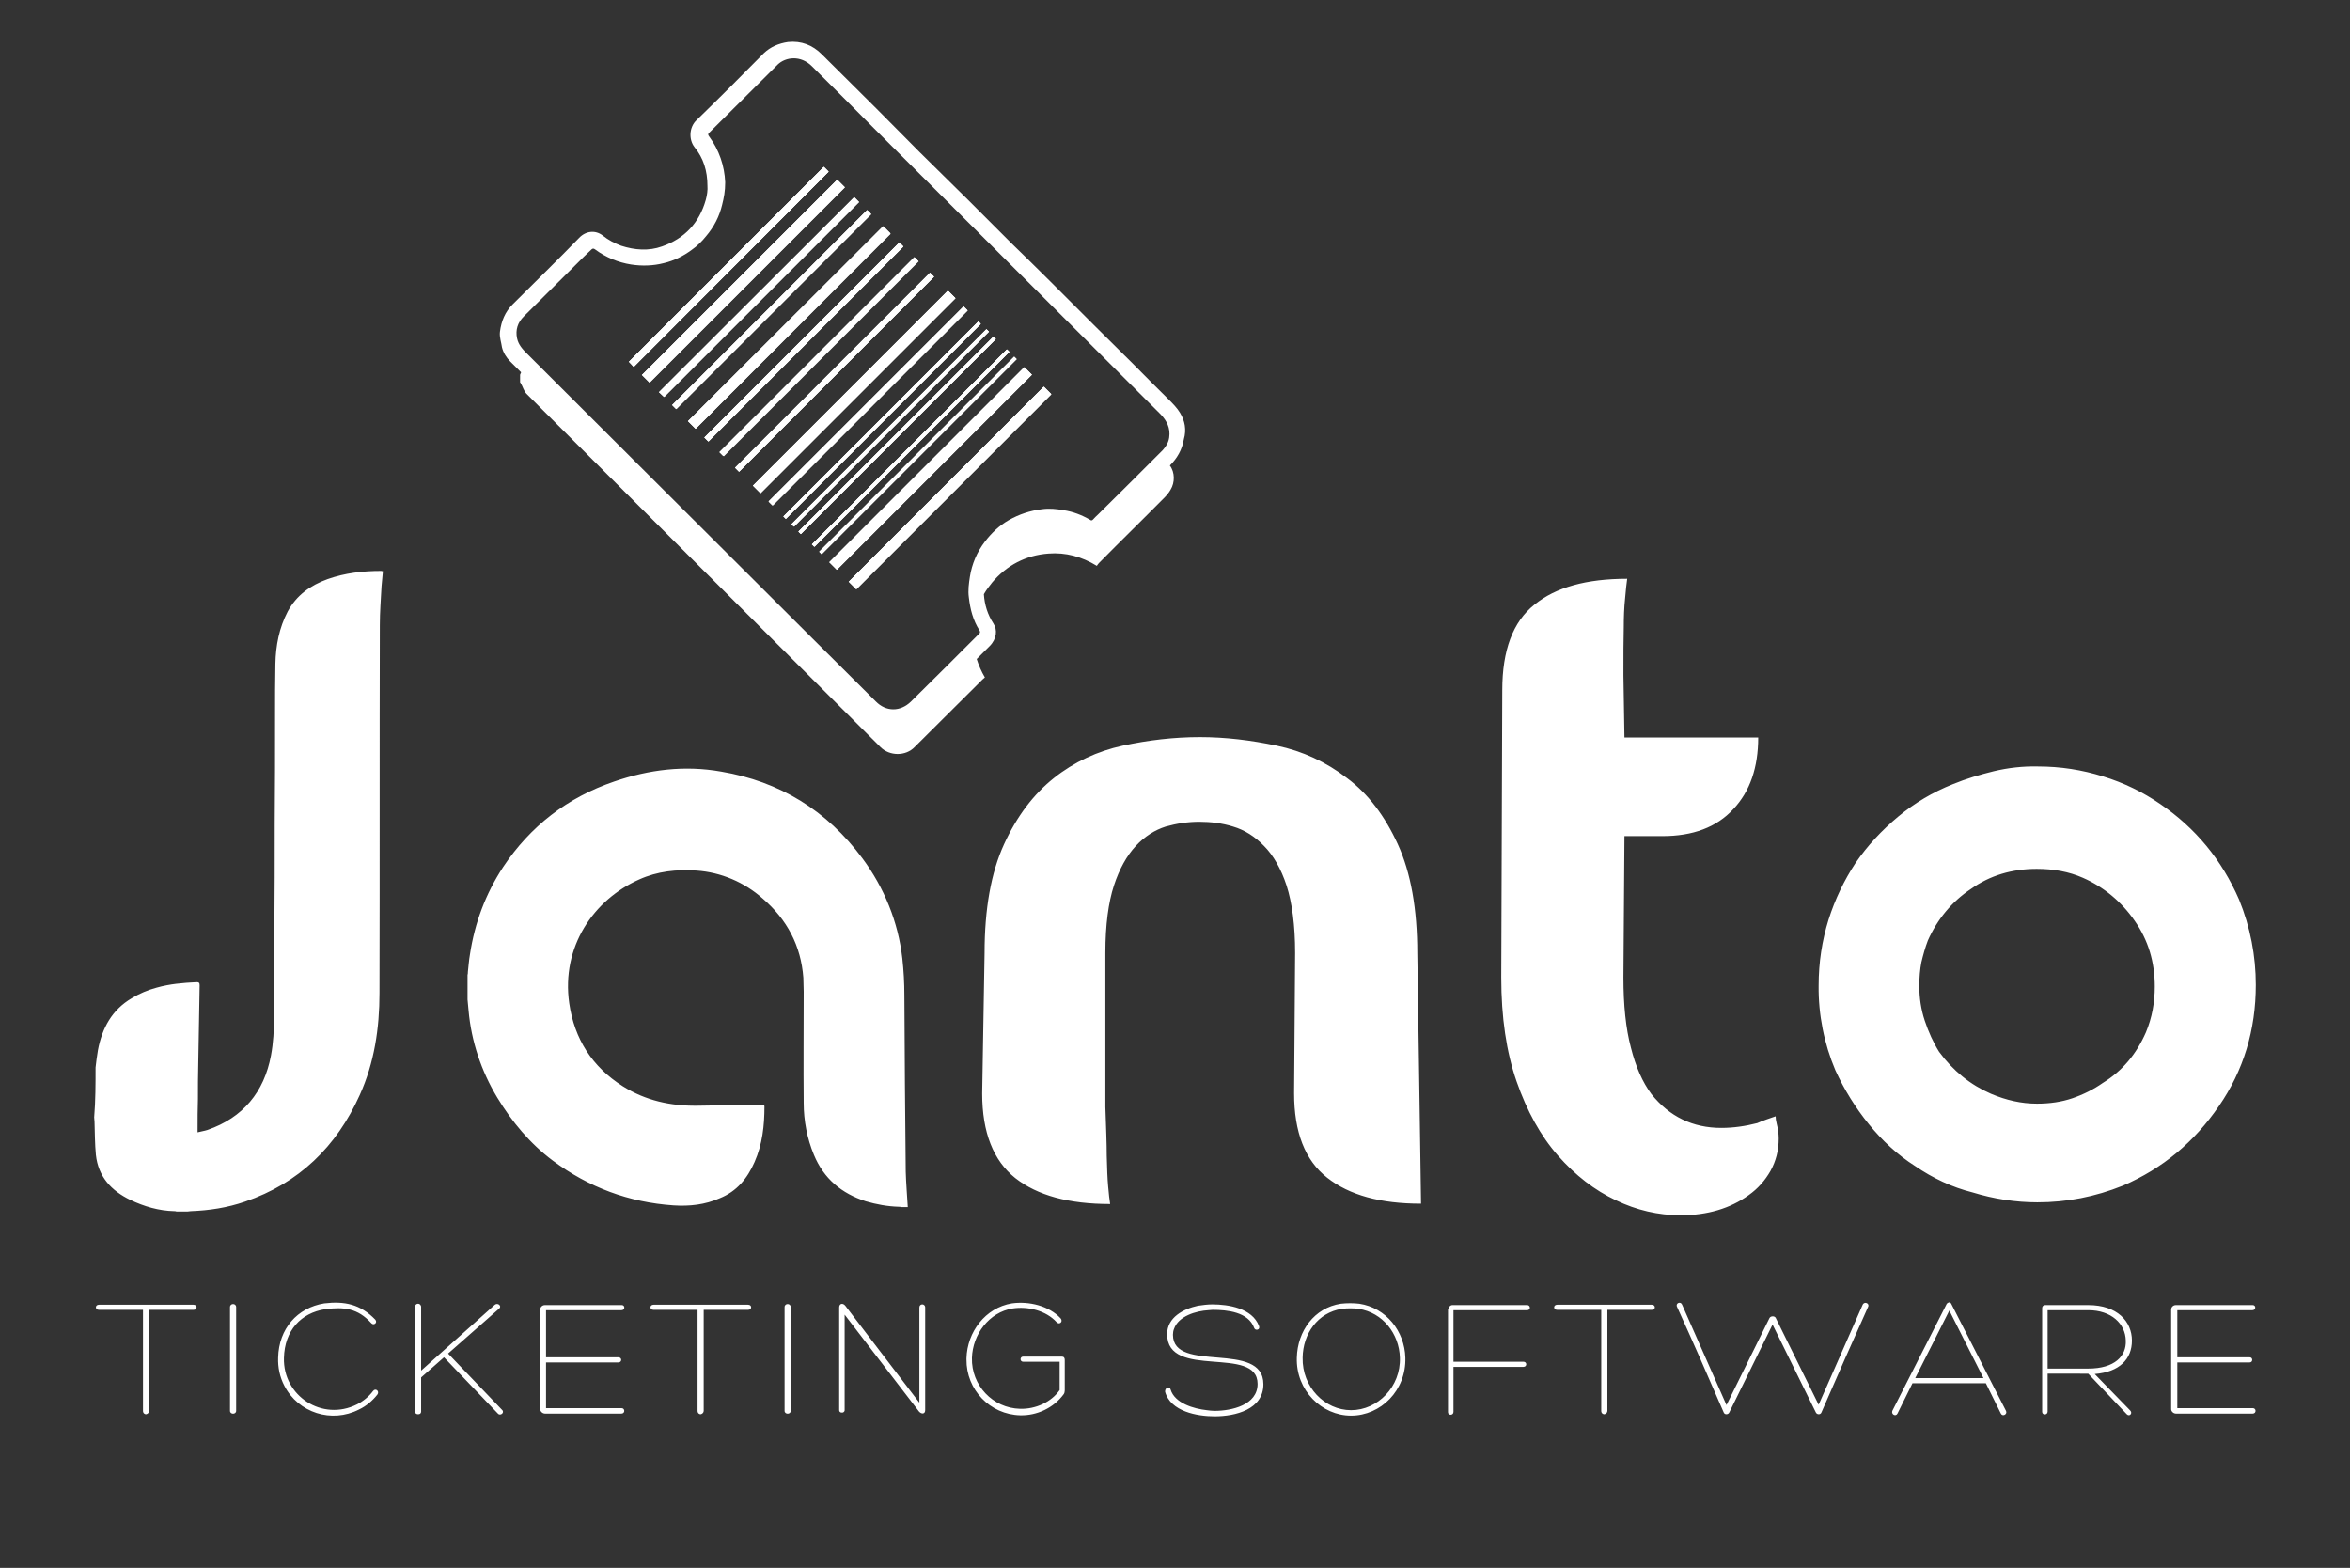 <?xml version="1.0" encoding="utf-8"?>
<!-- Generator: Adobe Illustrator 23.0.3, SVG Export Plug-In . SVG Version: 6.00 Build 0)  -->
<svg version="1.1" id="Capa_1" xmlns="http://www.w3.org/2000/svg" xmlns:xlink="http://www.w3.org/1999/xlink" x="0px" y="0px"
	 viewBox="0 0 688.6 459.4" style="enable-background:new 0 0 688.6 459.4;" xml:space="preserve">
<rect x="0" y="0" width="688.6" height="459.4" fill="#333333" stroke="none"/>
<style type="text/css">
	.st0{fill:#FFFFFF;}
</style>
<title>Artboard 1</title>
<g id="Janto_1_" transform="translate(5 64.083)">
	<g id="Group">
		<path id="Shape_1_" class="st0" d="M283.5,215.2c0-13,1.9-23.6,5.7-31.9s8.7-14.7,14.6-19.4c5.9-4.7,12.8-7.9,20.2-9.5
			c7.4-1.6,15-2.5,22.6-2.5c7.4,0,14.9,0.9,22.5,2.5c7.6,1.6,14.5,4.8,20.6,9.5c6.2,4.6,11.1,11.1,14.9,19.4
			c3.8,8.3,5.7,18.9,5.7,31.9l1.1,73.4c-11.9,0-21-2.5-27.5-7.6c-6.5-5.1-9.7-13.3-9.7-24.8l0.3-41.1c0-8.1-0.9-14.7-2.5-19.7
			c-1.6-4.9-3.9-8.9-6.6-11.6c-2.7-2.8-5.7-4.7-9.1-5.7c-3.2-1-6.6-1.4-9.9-1.4c-3.3,0-6.6,0.5-9.8,1.4c-3.2,1-6.2,2.9-8.8,5.7
			c-2.6,2.8-4.8,6.7-6.4,11.6c-1.6,4.9-2.5,11.5-2.5,19.7v45.2c0.2,5.9,0.4,10.6,0.4,14.3c0.1,3.7,0.2,6.6,0.4,8.8
			c0.2,2.4,0.4,4.1,0.6,5.3c-12.1,0-21.3-2.5-27.8-7.6c-6.4-5.1-9.7-13.3-9.7-24.8L283.5,215.2L283.5,215.2z M515.3,263
			c0,0.6,0.1,1.3,0.3,2.1c0.4,1.6,0.6,3,0.6,4.4c0,3.5-0.8,6.6-2.4,9.5c-1.6,2.8-3.7,5.2-6.4,7.1c-5.4,3.9-12.1,5.9-19.9,5.9
			c-6.6,0-13-1.5-19-4.4c-6.2-2.9-11.9-7.3-17-13.1c-5.1-5.8-9.1-13.1-12.1-21.7c-3-8.6-4.5-18.8-4.5-30.5l0.3-84.2
			c0-11.6,3.1-20,9.4-25c6.2-5.1,15.3-7.6,27.2-7.6c-0.2,1.4-0.4,3.2-0.6,5.6c-0.3,2.8-0.4,5.7-0.4,8.6c-0.1,3.6-0.1,8.3-0.1,14.1
			L471,152h39.2c0,8.8-2.4,15.8-7.3,21c-4.9,5.3-11.8,7.9-20.8,7.9H471l-0.3,41.4c0,8.1,0.7,15,2.2,20.6c1.4,5.6,3.4,10.1,6,13.6
			c5.3,6.6,12.1,9.9,20.5,9.9c3.5,0,7-0.5,10.5-1.4C511.7,264.2,513.6,263.6,515.3,263L515.3,263z M556.2,277.6
			c-5.2-3.3-9.7-7.5-13.6-12.3c-3.9-4.8-7.2-10.1-9.8-15.8c-3.3-7.8-5-16.3-4.9-24.8c0-6.8,1-13.2,2.9-19.3c1.9-6,4.6-11.6,7.9-16.6
			c3.5-5.1,7.7-9.6,12.5-13.6c4.8-4,10.2-7.2,16-9.5c3.9-1.6,7.9-2.8,12-3.8c4.2-1,8.5-1.5,12.9-1.4c6.7,0,13,1,19.1,2.9
			c6.2,1.9,11.7,4.6,16.8,8.1c10.3,7,18,16.3,23.1,28c3.3,8.1,4.9,16.5,4.9,25c0,13.2-3.6,25.1-10.8,35.5
			c-7.2,10.5-16.5,18.3-28.1,23.3c-8.2,3.3-16.5,4.9-25.1,4.9c-6.4,0-12.8-1-19-2.9C567,283.8,561.3,281.1,556.2,277.6z
			 M557.4,224.8c0,3.5,0.5,6.9,1.6,10.2c1.1,3.3,2.5,6.4,4.2,9.1c4.1,5.6,9.2,9.7,15.2,12.3c4.5,1.9,8.9,2.9,13.5,2.9
			c3.7,0,7.2-0.5,10.4-1.6c3.2-1.1,6.2-2.6,8.9-4.5c5.7-3.5,9.8-8.4,12.6-14.8c1.8-4.3,2.6-8.8,2.6-13.4c0-7.2-1.9-13.6-5.9-19.3
			c-3.8-5.5-9-9.9-15.2-12.6c-4.1-1.8-8.6-2.6-13.5-2.6c-7.2,0-13.7,1.9-19.3,5.9c-5.6,3.7-9.9,9-12.6,15.1
			c-0.8,2.1-1.4,4.3-1.9,6.4C557.6,220,557.4,222.3,557.4,224.8z M132,228.8v-7.2c0.1-0.3,0.1-0.6,0.1-0.9c0.2-1.7,0.3-3.4,0.6-5.1
			c1.4-9.3,4.6-17.8,9.7-25.6c8-12,18.8-20.4,32.6-25.1c10.2-3.5,20.6-4.8,31.3-2.9c17.2,2.9,31,11.4,41.4,25.4
			c6.4,8.6,10.5,18.7,11.7,29.3c0.4,3.6,0.6,7.2,0.6,10.8c0.1,17.3,0.2,34.5,0.4,51.7c0.1,3.5,0.4,6.9,0.6,10.4h-1.9
			c-0.3-0.1-0.6-0.1-0.8-0.1c-3.3-0.1-6.5-0.7-9.6-1.6c-7.1-2.3-12.3-6.6-15.2-13.6c-2-4.8-3-10-3-15.2c-0.1-10.9,0-21.8,0-32.6
			c0-1.4-0.1-2.7-0.1-4.1c-0.7-9.4-4.8-17.1-11.9-23.2c-5.4-4.8-12.2-7.7-19.4-8.2c-5.8-0.4-11.5,0.2-16.8,2.6
			c-13.3,5.9-22.9,19.7-20.5,36.3c1.5,10.4,6.7,18.6,15.7,24.3c6.7,4.2,14,5.8,21.8,5.7c6.2-0.1,12.4-0.2,18.7-0.3
			c0.4,0,0.6,0,0.9,0.1c0,0.1,0.1,0.2,0.1,0.4c0,5.6-0.6,11.1-2.9,16.3c-2.1,4.8-5.2,8.6-10.2,10.6c-4.3,1.9-8.8,2.4-13.5,2.1
			c-13.2-0.9-24.9-5.3-35.4-13.1c-6.7-5-12-11.4-16.3-18.5c-4.7-7.8-7.6-16.5-8.4-25.5C132.2,230.8,132.1,229.8,132,228.8z
			 M23,248.7c0.2-1.7,0.4-3.4,0.7-5.1c1.2-6.4,4.1-11.8,9.9-15.2c2.3-1.4,4.7-2.4,7.3-3.1c3.9-1.1,7.7-1.4,11.7-1.6
			c0.6,0,0.9,0.1,0.9,0.9l-0.4,22.8c-0.1,3.6-0.1,7.1-0.1,10.6c-0.1,2.9-0.1,5.8-0.1,8.6v1.1c1.1-0.3,2-0.4,2.9-0.7
			c10.4-3.6,16.6-11.1,18.6-21.8c0.7-3.7,0.9-7.6,0.9-11.4c0.1-8.4,0.1-16.8,0.1-25.3c0.1-10.4,0.1-20.9,0.1-31.3
			c0.1-10.5,0.1-21,0.1-31.5c0-5.1,0-10.2,0.1-15.3c0.1-5.3,1.1-10.5,3.6-15.3c2.6-4.8,6.7-7.7,11.7-9.5c5.1-1.8,10.4-2.4,15.7-2.4
			c0.1,0,0.3,0.1,0.5,0.1c-0.1,1.5-0.3,3-0.4,4.4c-0.2,3.8-0.5,7.6-0.5,11.4c-0.1,36,0,71.9-0.1,107.8c0,10.3-1.5,20.4-5.8,29.9
			c-6.8,15.1-17.8,25.8-33.6,31.2c-5.2,1.8-10.5,2.6-15.9,2.8c-0.3,0-0.6,0.1-0.9,0.1h-3.3c-0.2-0.1-0.4-0.1-0.6-0.1
			c-4.6-0.1-8.9-1.4-12.9-3.3c-5.6-2.7-9.4-6.8-10.1-13.2c-0.3-3.2-0.3-6.5-0.4-9.7c0-0.4-0.1-0.9-0.1-1.3
			C23,258.4,23,253.5,23,248.7z"/>
	</g>
</g>
<g id="TICKETING_SOFTWARE" transform="translate(5 98.6)">
	<path id="Shape_2_" class="st0" d="M51.7,283.7c1.2,0,1.2,1.5,0,1.5h-13l0,29.6c0,0.5-0.4,0.9-0.9,1c-0.4,0-0.9-0.3-0.9-1v-29.6H24
		c-1.2,0-1.2-1.5,0-1.5L51.7,283.7L51.7,283.7z M62.4,284.4c0-1.2,1.8-1.2,1.8,0v30.4c0,1.1-1.8,1.1-1.8,0L62.4,284.4L62.4,284.4z
		 M100.2,314.4c-8,4.1-17.8,1-21.9-7c-1.3-2.5-1.9-5.3-1.8-8.2c0.2-8.5,5.6-14.6,13.5-15.9c5.9-0.7,10.6,0.2,15,4.8
		c0.7,0.9-0.5,1.8-1.2,1c-4-4.4-8-4.8-13.5-4.1c-7.1,1.1-11.9,6.2-12.1,14.3c-0.3,11.1,11.2,18.7,21.4,13.6c1.8-0.9,3.5-2.3,4.7-3.9
		c0.7-1,2,0,1.3,1C104.1,311.9,102.3,313.4,100.2,314.4z M140,283.7c0.9-0.7,2.1,0.4,1.3,1.1l-15,13.2l15.8,16.5
		c0.9,0.8-0.5,1.9-1.2,1.1l-15.8-16.5l-6.7,5.9v10c0,0.5-0.3,0.8-0.9,0.8c-0.5,0-0.9-0.3-0.9-0.8v-30.7c0-0.5,0.4-0.9,0.9-0.9
		c0.5,0,0.8,0.4,0.9,0.8c0,0,0,0,0,0V303L140,283.7z M155,314h22.1c1.1,0,1.1,1.6,0,1.6h-22.4c-0.7,0-1.4-0.6-1.4-1.3c0,0,0,0,0,0
		v-29.2c0-0.7,0.6-1.3,1.4-1.3c0,0,0,0,0,0h22.5c1,0,1,1.5-0.1,1.5h-22.1v13.8h21.2c1.1,0,1.1,1.5,0,1.5h-21.2L155,314L155,314
		L155,314z M214.2,283.7c1.2,0,1.2,1.5,0,1.5h-13l0,29.6c0,0.5-0.4,0.9-0.9,1c-0.4,0-0.9-0.3-0.9-1v-29.6h-12.9
		c-1.2,0-1.2-1.5,0-1.5L214.2,283.7L214.2,283.7z M224.9,284.4c0-1.2,1.8-1.2,1.8,0v30.4c0,1.1-1.8,1.1-1.8,0V284.4z M264.4,284.5
		c0-1.2,1.7-1.2,1.7,0v30.1c0,1.2-1.1,1.2-1.8,0.4l-21.8-28.4v28c0,0.5-0.5,0.8-0.9,0.7c-0.4,0-0.7-0.3-0.7-0.7v-30.1
		c0-1.2,1.1-1.4,1.8-0.5l21.7,28.4C264.4,312.5,264.4,284.5,264.4,284.5z M294,316.1c-8.9-0.2-15.9-7.5-15.8-16.4c0-0.1,0-0.2,0-0.3
		c0.2-7.7,5.5-14.8,13.3-16.1c5-0.7,10.9,0.7,14.3,4.4c0.8,1-0.4,2-1.2,1.1c-3.1-3.4-8.4-4.7-12.9-4c-6.9,1.1-11.7,7.6-11.9,14.5
		c-0.2,8,6.1,14.7,14.1,14.9c0,0,0,0,0.1,0c4.4,0.1,9-1.9,11.5-5.5v-8.3h-10.7c-1,0-1-1.5,0-1.5h11.3c0.7,0,0.9,0.4,0.9,1v8.9
		c0,0.4-0.1,0.8-0.3,1.1C303.7,314,298.8,316.2,294,316.1L294,316.1z M338,308.5c1.2,4.1,6.9,5.7,10.6,6.1c0.7,0.1,1.6,0.2,2.3,0.2
		c5,0,12.6-1.7,12.6-7.9c0-11.5-26.5-1.1-26.5-14.6c0-4.9,4.8-7.4,9-8.3c1.4-0.2,2.8-0.4,4.2-0.4c4.8,0,11.7,1.1,13.7,6.3
		c0.5,1.2-1.1,1.5-1.4,0.6c-1.7-4.7-7.9-5.3-12.2-5.3c-0.4,0-0.8,0.1-1.2,0.1c-3.6,0.2-8.8,1.7-10.1,5.5c-0.2,0.5-0.3,1.1-0.3,1.7
		c0,11.5,26.5,1.5,26.5,14.5c0,7.4-8.2,9.4-14.3,9.4c-5.1,0-12.9-1.4-14.5-7.2C336.3,307.9,337.8,307.5,338,308.5z M375,299.2
		c0.2-7.8,5.1-14.6,12.9-15.8c1.8-0.2,3.6-0.2,5.4,0c7.9,1.2,13.3,8.1,13.5,15.8c0.3,9.6-7.2,17-15.9,17
		C382.3,316.2,374.7,308.8,375,299.2z M376.7,299.2c-0.2,8.6,6.5,15.4,14.2,15.4c7.8,0,14.6-6.9,14.3-15.4c-0.2-7-5-13.2-12.1-14.3
		c-1.6-0.2-3.3-0.2-4.9,0C381.1,286,376.8,292.2,376.7,299.2z M419.4,285.1c0-0.7,0.6-1.3,1.2-1.3h21.9c1,0,1.1,1.5,0,1.5h-21.6
		v15.1h20.5c1.1,0,1.1,1.5,0,1.5h-20.5v13.2c0,1.1-1.6,1.1-1.6,0.1V285.1z M479,283.7c1.2,0,1.2,1.5,0,1.5h-13l0,29.6
		c0,0.5-0.4,0.9-0.9,1c-0.4,0-0.9-0.3-0.9-1v-29.6h-12.9c-1.2,0-1.2-1.5,0-1.5L479,283.7L479,283.7z M500.9,313.1l12.6-25.5
		c0.3-0.6,1.4-0.7,1.8-0.1l12.6,25.5l12.9-29.3c0.5-1.1,2.1-0.4,1.6,0.6c-4.6,10.3-9.2,20.6-13.7,31c-0.3,0.7-1.3,0.6-1.6,0
		l-12.7-25.8l-12.7,25.8c-0.3,0.6-1.3,0.7-1.6,0c-4.5-10.4-9-20.7-13.7-31c-0.5-1.1,1.1-1.7,1.5-0.6L500.9,313.1z M555.4,306.7
		l-4.4,8.9c-0.5,1-1.9,0.2-1.5-0.8l15.9-31.3c0.2-0.3,0.4-0.4,0.7-0.5c0.3,0,0.6,0.2,0.7,0.5l16,31.3c0.5,1-1,1.8-1.5,0.8l-4.4-8.9
		C576.9,306.7,555.4,306.7,555.4,306.7z M566.2,285.4l-10,19.8h20L566.2,285.4L566.2,285.4z M595,303.9V315c0,1.1-1.6,1.1-1.6,0.1
		v-30.4c0-0.5,0.3-0.9,0.9-0.9h12.6c8.5,0,12.8,4.8,12.8,10.4c0,5.4-3.6,9.2-10.9,9.8l10.4,10.7c0.8,0.8-0.2,1.9-1,1.1l-11.3-11.9
		L595,303.9L595,303.9z M595,302.4h11.9c7.8,0,11.2-3.7,11-8.2c-0.1-4.9-4.2-8.9-11-8.9H595L595,302.4L595,302.4z M633,314h22.1
		c1.1,0,1.1,1.6,0,1.6h-22.5c-0.7,0-1.4-0.6-1.4-1.3c0,0,0,0,0,0v-29.2c0-0.7,0.6-1.3,1.4-1.3c0,0,0,0,0,0h22.5c1,0,1,1.5-0.1,1.5
		H633v13.8h21.2c1,0,1,1.5,0,1.5H633C633,300.6,633,314,633,314z"/>
</g>
<polygon class="st0" points="242.8,50.3 185.7,107.5 184.3,106 184.3,106 241.4,48.9 "/>
<rect x="177.4" y="80.8" transform="matrix(0.707 -0.707 0.707 0.707 5.555 178.167)" class="st0" width="80.9" height="3.1"/>
<polygon class="st0" points="251.7,59.2 194.6,116.3 193.1,114.9 250.3,57.8 "/>
<rect x="185.8" y="89.9" transform="matrix(0.707 -0.707 0.707 0.707 2.052 186.48)" class="st0" width="80.8" height="1.6"/>
<polygon class="st0" points="260.9,68.4 203.8,125.6 201.6,123.4 258.8,66.3 "/>
<rect x="195.2" y="99.4" transform="matrix(0.707 -0.707 0.707 0.707 -1.867 195.918)" class="st0" width="80.8" height="1.6"/>
<rect x="199.6" y="103.7" transform="matrix(0.707 -0.707 0.707 0.707 -3.63 200.281)" class="st0" width="80.8" height="1.6"/>
<rect x="204.2" y="108.3" transform="matrix(0.707 -0.707 0.707 0.707 -5.515 204.88)" class="st0" width="80.8" height="1.6"/>
<rect x="209.9" y="113.3" transform="matrix(0.707 -0.707 0.707 0.707 -7.877 210.598)" class="st0" width="80.8" height="3.1"/>
<rect x="214" y="118.1" transform="matrix(0.707 -0.707 0.707 0.707 -9.592 214.748)" class="st0" width="80.8" height="1.6"/>
<rect x="218.1" y="122.6" transform="matrix(0.707 -0.707 0.707 0.707 -11.324 218.845)" class="st0" width="80.8" height="1"/>
<rect x="220.5" y="124.9" transform="matrix(0.707 -0.707 0.707 0.707 -12.289 221.183)" class="st0" width="80.8" height="1"/>
<rect x="222.5" y="127" transform="matrix(0.707 -0.707 0.707 0.707 -13.141 223.304)" class="st0" width="80.8" height="1"/>
<rect x="226.5" y="130.8" transform="matrix(0.707 -0.707 0.707 0.707 -14.705 227.163)" class="st0" width="80.8" height="1"/>
<rect x="228.6" y="133" transform="matrix(0.707 -0.707 0.707 0.707 -15.605 229.262)" class="st0" width="80.8" height="1"/>
<rect x="232.3" y="135.7" transform="matrix(0.707 -0.707 0.707 0.707 -17.17 233.033)" class="st0" width="80.8" height="3.1"/>
<rect x="238" y="141.4" transform="matrix(0.707 -0.707 0.707 0.707 -19.535 238.753)" class="st0" width="80.8" height="3.1"/>
<path class="st0" d="M345.8,121c-0.9-1.5-2.1-2.7-3.4-4c-3.6-3.5-7.1-7.1-10.6-10.6c-3.8-3.8-7.6-7.5-11.4-11.3
	c-4.2-4.2-8.4-8.4-12.6-12.6c-3.8-3.8-7.7-7.6-11.5-11.3c-4.2-4.2-8.4-8.4-12.6-12.6c-4.7-4.7-9.5-9.3-14.2-14
	c-4.3-4.3-8.5-8.6-12.7-12.8c-5.3-5.3-10.7-10.6-16-15.9c-2.7-2.7-6-4-9.9-3.6c-2.7,0.4-5.1,1.4-7.1,3.3c-6.5,6.6-13,13.1-19.7,19.6
	c-2.2,2.1-2.3,5.7-0.6,7.9c2.6,3.2,3.8,6.9,3.8,11.4c0.1,1.1-0.1,2.7-0.5,4.1c-1.9,6.7-6.2,11.3-12.8,13.6c-3.9,1.4-8,1.1-12-0.2
	c-1.9-0.7-3.8-1.7-5.4-3c-2.2-1.7-5-1.3-6.9,0.7c-6.4,6.6-13,13-19.5,19.5c-2.2,2.2-3.3,4.9-3.7,8c-0.2,1.6,0.4,3.1,0.6,4.6
	c0.4,1.6,1.3,3,2.4,4.1l3.2,3.2c-0.1,0.2-0.2,0.4-0.3,0.7v2.2c0.1,0.1,0.1,0.2,0.2,0.3c0.6,1,0.9,2.3,1.7,3.1
	c34.6,34.5,69.1,69,103.7,103.5c2.7,2.7,7.4,2.7,10,0l19.9-19.8l0.7-0.6c-1-1.7-1.8-3.5-2.4-5.4l3.8-3.8c2.1-2.1,2.3-4.8,1.1-6.6
	c-1.7-2.6-2.6-5.5-2.8-8.6c0.7-1.2,1.5-2.3,2.4-3.4c4.3-5.1,9.9-8,16.5-8.5c5.1-0.4,9.8,0.9,14.2,3.6c0.2-0.3,0.4-0.6,0.6-0.8
	c6.4-6.5,13-12.9,19.4-19.4c0.6-0.6,1.2-1.4,1.6-2.1c1.3-2.1,1.3-5.1-0.2-7.1c2.1-2.1,3.6-4.6,4.1-7.7
	C347.7,125.9,347.2,123.3,345.8,121z M342.6,128.2L342.6,128.2c-0.2,1.4-0.9,2.6-1.9,3.7c-6.3,6.3-12.6,12.6-19,18.9
	c-0.5,0.5-1,0.9-1.4,1.4c-0.3,0.3-0.5,0.4-0.9,0.1c-2.4-1.4-5-2.4-7.7-2.8c-2.2-0.4-4.2-0.6-6.4-0.3c-3.4,0.4-6.7,1.5-9.7,3.2
	c-2.8,1.6-5.1,3.8-7,6.3c-2.3,3-3.8,6.5-4.4,10.3c-0.3,2-0.6,4-0.3,6.1c0.4,3.4,1.2,6.6,3.1,9.6c0.3,0.5,0.2,0.8-0.2,1.1
	c-6.6,6.6-13.2,13.2-19.9,19.8c-3.1,3-7.3,3-10.3-0.1l-18.4-18.3l-83.8-83.6c-1.3-1.3-2.5-2.6-2.9-4.5c-0.5-2.5,0.2-4.6,2-6.4
	l17.5-17.4l2.2-2.1c0.4-0.4,0.7-0.5,1.2-0.1c3.1,2.3,6.7,3.8,10.5,4.4c3.2,0.5,6.5,0.4,9.6-0.4c3-0.7,5.8-2.1,8.2-3.9
	c1.6-1.1,3-2.5,4.2-4c2.3-2.7,3.9-5.8,4.7-9.2c0.5-2,0.9-3.9,0.9-6.6c-0.2-4.8-1.8-9.5-4.7-13.4c-0.4-0.5-0.4-0.8,0.1-1.2l20-19.9
	c2.3-2.2,6.7-2.8,10,0.5c6.1,6.1,12.2,12.1,18.2,18.2l84,83.8C341.9,123.3,343,125.4,342.6,128.2z"/>
<polygon class="st0" points="242.8,50.3 185.7,107.5 184.3,106 184.3,106 241.4,48.9 "/>
<rect x="177.4" y="80.8" transform="matrix(0.707 -0.707 0.707 0.707 5.555 178.167)" class="st0" width="80.9" height="3.1"/>
<polygon class="st0" points="251.7,59.2 194.6,116.3 193.1,114.9 250.3,57.8 "/>
<rect x="185.8" y="89.9" transform="matrix(0.707 -0.707 0.707 0.707 2.052 186.48)" class="st0" width="80.8" height="1.6"/>
<polygon class="st0" points="260.9,68.4 203.8,125.6 201.6,123.4 258.8,66.3 "/>
<rect x="195.2" y="99.4" transform="matrix(0.707 -0.707 0.707 0.707 -1.867 195.918)" class="st0" width="80.8" height="1.6"/>
<rect x="199.6" y="103.7" transform="matrix(0.707 -0.707 0.707 0.707 -3.63 200.281)" class="st0" width="80.8" height="1.6"/>
<rect x="204.2" y="108.3" transform="matrix(0.707 -0.707 0.707 0.707 -5.515 204.88)" class="st0" width="80.8" height="1.6"/>
<rect x="209.9" y="113.3" transform="matrix(0.707 -0.707 0.707 0.707 -7.877 210.598)" class="st0" width="80.8" height="3.1"/>
<rect x="214" y="118.1" transform="matrix(0.707 -0.707 0.707 0.707 -9.592 214.748)" class="st0" width="80.8" height="1.6"/>
<rect x="218.1" y="122.6" transform="matrix(0.707 -0.707 0.707 0.707 -11.324 218.845)" class="st0" width="80.8" height="1"/>
<rect x="220.5" y="124.9" transform="matrix(0.707 -0.707 0.707 0.707 -12.289 221.183)" class="st0" width="80.8" height="1"/>
<rect x="222.5" y="127" transform="matrix(0.707 -0.707 0.707 0.707 -13.141 223.304)" class="st0" width="80.8" height="1"/>
<rect x="226.5" y="130.8" transform="matrix(0.707 -0.707 0.707 0.707 -14.705 227.163)" class="st0" width="80.8" height="1"/>
<rect x="228.6" y="133" transform="matrix(0.707 -0.707 0.707 0.707 -15.605 229.262)" class="st0" width="80.8" height="1"/>
<rect x="232.3" y="135.7" transform="matrix(0.707 -0.707 0.707 0.707 -17.17 233.033)" class="st0" width="80.8" height="3.1"/>
<rect x="238" y="141.4" transform="matrix(0.707 -0.707 0.707 0.707 -19.535 238.753)" class="st0" width="80.8" height="3.1"/>
<path id="Rectangle-path" class="st0" d="M297.2,104.5l-57.1,57.1l0.7,0.7l57.1-57.1L297.2,104.5z M289.1,96.5L232,153.6l0.7,0.7
	l57.1-57.1L289.1,96.5z M295.1,102.4l-57.1,57.1l0.7,0.7l57.1-57.1L295.1,102.4z M291.2,98.6L234,155.7l0.7,0.7l57.1-57.1
	L291.2,98.6z M286.7,94.2l-57.1,57.1l0.7,0.7l57.1-57.1L286.7,94.2z M282.4,89.8l-57.1,57.1l1.2,1.2L283.6,91L282.4,89.8z
	 M272.5,79.9l-57.1,57.1l1.2,1.2l57.1-57.1L272.5,79.9z M268,75.4l-57.1,57.1l1.2,1.2l57.1-57.1L268,75.4z M263.5,71.1l-57.1,57.1
	l1.2,1.2l57.1-57.1L263.5,71.1z M254.1,61.6L197,118.7l1.2,1.2l57.1-57.1L254.1,61.6z M241.4,48.9L184.3,106h0l1.4,1.4l57.1-57.1
	L241.4,48.9z M250.3,57.8l-57.1,57.1l1.4,1.4l57.1-57.1L250.3,57.8z M258.8,66.3l-57.1,57.1l2.2,2.2l57.1-57.1L258.8,66.3z
	 M305.9,113.3l-57.1,57.1l2.2,2.2l57.1-57.1L305.9,113.3z M300.2,107.6l-57.1,57.1l2.2,2.2l57.1-57.1L300.2,107.6z M277.8,85.2
	l-57.1,57.1l2.2,2.2l57.1-57.1L277.8,85.2z M245.4,52.7l-57.2,57.2l2.2,2.2l57.2-57.2L245.4,52.7z"/>
</svg>
